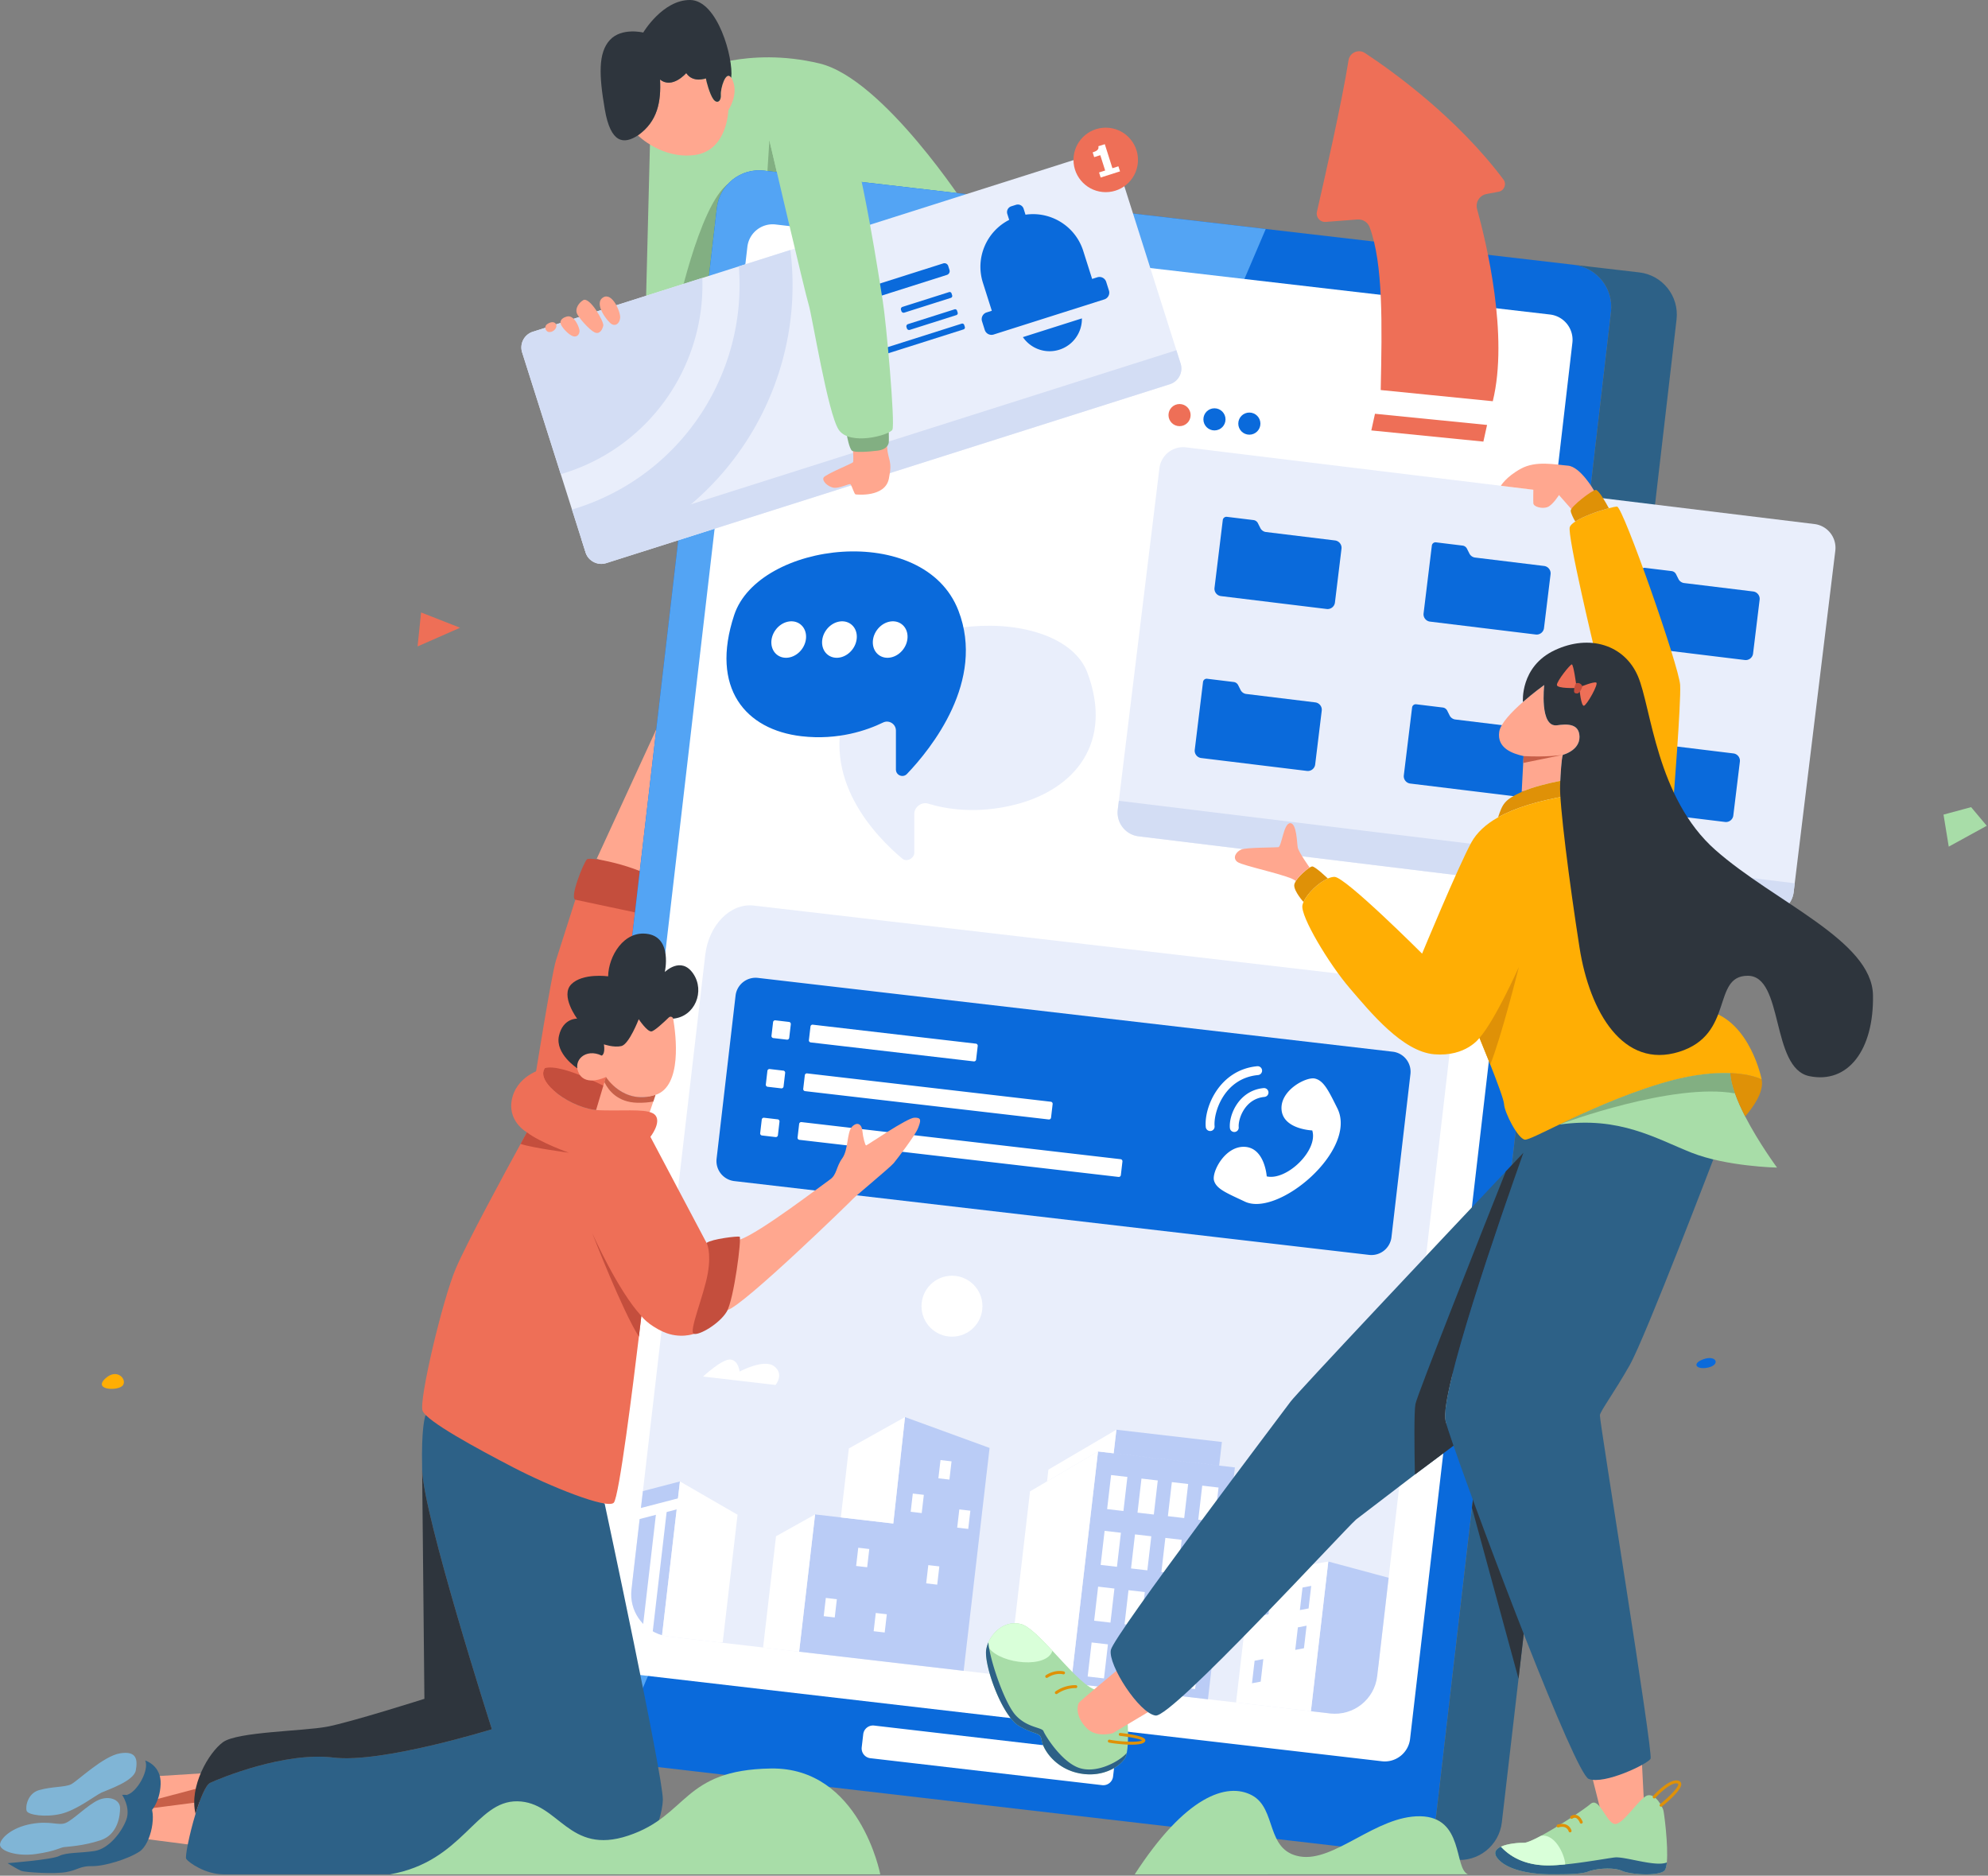 <svg xmlns="http://www.w3.org/2000/svg" xmlns:xlink="http://www.w3.org/1999/xlink" viewBox="0 0 1344 1268" fill-rule="evenodd" stroke-linejoin="round" stroke-miterlimit="2"><rect x="0" y="0" width="1344" height="1268" fill="#808080" stroke="none"/><style>.B{fill:#ffa78f}.C{fill-rule:nonzero}.D{fill:#0a6adb}.E{fill:#fff}.F{fill:#ee6f57}.G{fill:#a8dda8}.H{fill:#2d6187}.I{fill:#2e353d}.J{fill:#df9107}.K{fill:#c44e3d}.L{fill:#e9eefb}.M{fill:#82af82}.N{fill:#baccf6}.O{fill:#c75f48}.P{fill:#ffae04}</style><g class="C"><path d="m403.42 580.541 47.71-103.69 6.39 69.21-17.03 46.62-37.07-12.14z" class="B"/><path d="M361.1 732.531s11.75-73.92 14.77-83.32l13.1-40.99 15.79-6.05 30.57 4.37-8.65 91.05-12.52 38.53-17.46 10.53-35.6-14.12z" class="F"/><path d="M388.98 608.221c-4.03-1.34 5.36-24.53 7.72-27.21 2.36-2.69 43.35 6.72 49.4 16.46s-8.06 21.17-8.06 21.17l-49.06-10.42z" class="K"/><path d="m653.8 140.651-88.63 38.67-128.68 33.6 2.92-115.22 39.41-52.77s4.73-1.84 13.03-3.51l2.79-.54c13.48-2.4 34.58-3.94 59.44 2.03 43.34 10.42 99.72 97.74 99.72 97.74z" class="G"/><path d="m520.15 94.871-1.74 27.39h8.16l-6.42-27.39zm-27.9 29.36c-20.01 14.86-35.66 91-35.66 91l56.35-27.33-20.69-63.67z" class="M"/><path d="M1089.12 210.831 971 1226.801c-1.83 15.77-16.09 27.06-31.86 25.23l-547.37-63.64c-15.77-1.83-27.06-16.1-25.23-31.86l3.32-28.56 114.8-987.42c1.83-15.74 16.1-27.03 31.86-25.2l339.21 39.44 208.16 24.2c15.77 1.83 27.06 16.09 25.23 31.84z" class="D"/><path d="m855.73 154.791-442.05 1035.34-43.82-62.16 114.8-987.42c1.83-15.74 16.1-27.03 31.86-25.2l339.21 39.44z" fill="#53a4f4"/><path d="m1133.44 215.981-90.41 777.63-16.42 141.24-11.29 97.11c-1.83 15.76-16.1 27.05-31.86 25.22l-44.32-5.15c15.77 1.83 30.03-9.46 31.86-25.23l24.13-207.51 3.57-30.74 90.42-777.72c1.83-15.75-9.46-30.01-25.23-31.84l44.32 5.15c15.77 1.83 27.06 16.09 25.23 31.84z" class="H"/><path d="m1043.03 993.611-16.42 141.24-31.48-115.56 3.57-30.74 44.33 5.06z" class="I"/><path d="m1047.91 212.621-523.55-60.87c-9.45-1.1-17.99 5.67-19.09 15.11l-109.73 943.81c-1.1 9.45 5.67 17.99 15.11 19.09l523.55 60.87c9.45 1.1 17.99-5.67 19.09-15.11l109.73-943.81a17.21 17.21 0 0 0-15.11-19.09z" class="E"/><path d="m980.93 704.181-48.91 420.71c-2.36 20.28-17.05 35.24-32.81 33.4l-447.07-51.98c-1.56-.18-3.08-.53-4.53-1.02-13.25-4.39-21.86-20.74-19.74-39.02l48.91-420.71c2.36-20.28 17.05-35.22 32.81-33.38l447.07 51.98c15.76 1.84 26.63 19.74 24.27 40.02z" class="L"/></g><g class="N"><path d="m754.732 966.506 71.339 8.295-1.854 15.942-71.339-8.295zm-30.627 171.477 18.226-156.743L834.866 992l-18.226 156.743z"/><path d="m611.83 957.961 57.18 20.86-17.52 150.68-111.23-12.93 10.79-92.8 52.86 6.15 7.92-71.96zm-152.16 43.52-12.08 103.94c-13.32-3.77-22.33-16.74-20.68-30.94l7.73-66.48 25.03-6.52z" class="C"/></g><path d="m745.12 1206.781-156.71-18.22c-3.65-.42-6.26-3.73-5.84-7.38l1.03-8.84c.42-3.65 3.73-6.26 7.38-5.84l156.71 18.22c3.65.42 6.26 3.73 5.84 7.38l-1.03 8.84a6.662 6.662 0 0 1-7.38 5.84z" class="C E"/><path d="m941.55 710.961-429.14-49.89a13.65 13.65 0 0 0-15.13 11.98l-12.82 110.25a13.65 13.65 0 0 0 11.98 15.13l429.14 49.89a13.65 13.65 0 0 0 15.13-11.98l12.82-110.25c.87-7.49-4.49-14.26-11.98-15.13z" class="C D"/><g class="E"><path d="M841.64 812.321c-12.36-5.83-19.28-8.52-20.9-14.26s7.41-23.56 20.88-22.78c13.47.79 14.76 19.96 14.76 19.96 13.48 3.11 34.99-17.65 30.77-31.06 0 0-19.57-.72-20.74-13.92-1.18-13.2 16.71-22.55 22.6-21.13 5.9 1.43 9.1 8.01 15.12 20.1 13.98 28.11-39.96 73.73-62.49 63.09zm-7.19-47.08a2.99 2.99 0 0 1-2.98-2.73c-.79-8.84 6.15-25.4 22.82-26.95a3.01 3.01 0 0 1 3.26 2.71 2.996 2.996 0 0 1-2.71 3.26c-13.4 1.25-17.88 15.13-17.4 20.44a3.004 3.004 0 0 1-2.72 3.26c-.09 0-.18.01-.27.01zm-16.31-.65a2.99 2.99 0 0 1-2.98-2.73c-1.21-13.47 9.39-38.71 34.81-41.08a3.01 3.01 0 0 1 3.26 2.71 2.996 2.996 0 0 1-2.71 3.26c-22.95 2.13-30.22 25.28-29.39 34.57a3.004 3.004 0 0 1-2.72 3.26c-.09 0-.18.01-.27.01zm-286.15-61.77-9.18-1.07a1.41 1.41 0 0 1-1.24-1.57l1.07-9.18a1.41 1.41 0 0 1 1.57-1.24l9.18 1.07a1.41 1.41 0 0 1 1.24 1.57l-1.07 9.18c-.09.77-.79 1.33-1.57 1.24zm126.36 14.69-110.25-12.82a1.41 1.41 0 0 1-1.24-1.57l1.07-9.18a1.41 1.41 0 0 1 1.57-1.24l110.25 12.82a1.41 1.41 0 0 1 1.24 1.57l-1.07 9.18c-.09.77-.79 1.33-1.57 1.24zm-130.19 18.23-9.18-1.07a1.41 1.41 0 0 1-1.24-1.57l1.07-9.18a1.41 1.41 0 0 1 1.57-1.24l9.18 1.07a1.41 1.41 0 0 1 1.24 1.57l-1.07 9.18a1.41 1.41 0 0 1-1.57 1.24zM709 756.771l-164.73-19.15a1.41 1.41 0 0 1-1.24-1.57l1.07-9.18a1.41 1.41 0 0 1 1.57-1.24l164.73 19.15a1.41 1.41 0 0 1 1.24 1.57l-1.07 9.18c-.09.77-.79 1.33-1.57 1.24zm-184.66 11.9-9.18-1.07a1.41 1.41 0 0 1-1.24-1.57l1.07-9.18a1.41 1.41 0 0 1 1.57-1.24l9.18 1.07a1.41 1.41 0 0 1 1.24 1.57l-1.07 9.18c-.09.77-.8 1.33-1.57 1.24zm231.85 26.95-215.75-25.08a1.41 1.41 0 0 1-1.24-1.57l1.07-9.18a1.41 1.41 0 0 1 1.57-1.24l215.75 25.08a1.41 1.41 0 0 1 1.24 1.57l-1.07 9.18c-.09.77-.79 1.33-1.57 1.24z" class="C"/><use xlink:href="#B"/><use xlink:href="#B" x="20.54" y="2.39"/><use xlink:href="#B" x="41.079" y="4.78"/><use xlink:href="#B" x="61.619" y="7.171"/><use xlink:href="#B" x="-4.381" y="37.729"/><use xlink:href="#B" x="16.158" y="40.12"/><use xlink:href="#B" x="36.69" y="42.5"/><use xlink:href="#B" x="57.229" y="44.89"/><use xlink:href="#B" x="-8.771" y="75.448"/><use xlink:href="#B" x="11.769" y="77.838"/><use xlink:href="#B" x="32.308" y="80.23"/><use xlink:href="#B" x="52.838" y="82.619"/><use xlink:href="#B" x="-13.153" y="113.178"/><use xlink:href="#B" x="7.379" y="115.558"/><use xlink:href="#B" x="27.918" y="117.949"/><use xlink:href="#B" x="48.457" y="120.339"/><g class="C"><path d="m742.32 981.201-18.23 156.75-42.26-4.92 14.52-124.85 11.52-6.76 34.45-20.22z"/><path d="m754.76 966.491-1.85 15.95-10.59-1.24-34.45 20.22.92-7.95 45.97-26.98zm-142.93-8.53-37.95 21.19-5.43 46.65 35.46 4.12 7.92-71.96zm-60.78 65.81-26.41 14.75-8.75 75.22 24.37 2.83 10.79-92.8z"/></g><use xlink:href="#C"/><use xlink:href="#C" x="-8.251" y="71.02"/><use xlink:href="#C" x="-55.611" y="59.269"/><use xlink:href="#C" x="-43.761" y="103.369"/><use xlink:href="#C" x="-77.531" y="93.198"/><use xlink:href="#C" x="12.72" y="33.36"/><use xlink:href="#C" x="-18.73" y="22.64"/><path d="m498.63 1023.981-10.02 86.2-1.5.21-34.97-4.07c-1.56-.18-3.08-.49-4.55-.91l12.08-103.94 38.96 22.51z" class="C"/><path d="m429.302 1020.466 31.541-8.206 1.763 6.775-31.541 8.206z"/><path d="m434.146 1103.772 9.875-84.927 6.953.808-9.875 84.927z"/></g><g class="C"><path d="m938.8 1066.601-7.73 66.48c-1.83 15.76-16.1 27.05-31.86 25.22l-12.96-1.51 11.76-101.18 40.79 10.99z" class="N"/><path d="m898.01 1055.611-52.33 9.04-10.03 86.26 50.6 5.89 11.76-101.19z" class="E"/><path d="m881.55 1114.231-5.89 1.13 1.78-15.24 5.88-1.13-1.77 15.24zm-29.25 22.57-5.88 1.12 1.77-15.24 5.88-1.12-1.77 15.24zm32.38-49.48-5.89 1.12 1.78-15.24 5.88-1.12-1.77 15.24zm-27.08 3.92-5.88 1.12 1.77-15.24 5.88-1.12-1.77 15.24z" class="N"/><path d="m866 979.421 72.31 8.41s3.57-10.92-4.31-13.81-23.91 4.94-28.65 3.32 4.24-8.46-1.07-10.72-19.22 7.13-26.27 5.57-2.06-4.92-5.95-5.37-16.33 11.41-16.33 11.41l10.27 1.19zm-381.6-47.81 39.89 4.64s6.09-7.18-.84-12.59-23.42 3.52-23.42 3.52-.76-7.62-6.29-8.11-18.43 11.48-18.43 11.48l9.09 1.06z" class="E"/></g><circle cx="643.59" cy="883.001" r="20.6" class="E"/><g class="C"><path d="m140.51 1198.541-2.8 9.3-2.75 9.17-2.18 7.24-1.61.17-27.83 2.98-2.45-9.78-.53-2.1 5.38-14.79 34.77-2.19z" class="B"/><path d="m139.95 1207.251-4.99 9.76-3.79 7.41-27.83 2.98-2.45-9.78 36.82-9.78 2.24-.59z" class="O"/><path d="m138.75 1217.691-39.05 5.04-5.3 19.91 39.06 5.04 5.29-29.99z" class="B"/><path d="M26.45 1210.131c-7.9 2.23-9.41 11.42-8.4 14.11s12.77 4.48 23.35 1.91c10.58-2.58 23.18-12.49 27.21-14.34s21.84-7.73 23.18-14.95.72-13.44-10.64-11.59-28.83 18.79-33.03 20.9c-4.2 2.12-12.77 1.44-21.67 3.96z" fill="#80b5d6"/><path d="M98.18 1190.141c2.86 6.72-5.71 21.48-12.26 23.17l15.62 11.6s6.55-5.91 7.06-18.75-10.42-16.02-10.42-16.02zm349.94 26.55c-.35 15.12-14.68 50.33-33.94 50.36l-262.79.03c-12.78 0-23.8-8.06-25.49-10.42-.95-1.34 2.14-16.85 6.3-30.5v-.01c3.1-10.24 6.8-19.45 9.83-20.89 7.06-3.36 50.73-21.16 83.33-17.13 32.58 4.03 107.18-19.15 107.18-19.15s-46.37-144.66-47.15-175.51v-.05l-.1-10.57c.12-21.64 2.5-26.31 2.5-26.31l120.98 59.85c-.01 0 39.68 185.18 39.35 200.3z" class="H"/><path d="M332.54 1168.981s-74.6 23.18-107.18 19.15c-32.6-4.03-76.27 13.77-83.33 17.13-3.03 1.44-6.72 10.65-9.83 20.89-4.47-18.4 8.82-41.38 18.57-48.44 9.74-7.06 54.09-7.39 70.22-10.42 16.12-3.03 65.93-18.87 65.93-18.87l-1.53-154.95c.78 30.85 47.15 175.51 47.15 175.51z" class="I"/><path d="M500.28 837.951c13.43-4.54 56.02-37.29 60.81-40.57s4.03-8.44 8.32-14.36c4.28-5.92 3.02-17.77 6.68-21.42s6.55-1.39 6.93 2.9 1.89 9.83 2.52 9.83 27.72-18.65 32.63-18.77 4.49 1.89 2.48 7.06c-2.02 5.17-14.2 20.92-16.46 23.69-2.27 2.77-26.46 22.8-27.34 23.94-.88 1.13-73.74 72.05-84.94 75.34-11.21 3.26 8.37-47.64 8.37-47.64z" class="B"/><path d="m413.16 736.651-4.44 13.96-3.62-.1c-18.3-.67-43.51-18.8-36.78-28.39 11.59-3.61 44.84 14.53 44.84 14.53z" class="K"/><path d="M455.08 688.621c14.7-1.28 21.75-18.58 13.52-30.51s-19.15-1.01-19.15-1.01 5.21-22.85-11.26-25.7-26.88 15.22-27.05 28.61c0 0-17.14-2.4-24.86 5.32-7.73 7.73 3.9 23.29 3.9 23.29s-9.62-.44-12.3 11.66c-2.69 12.1 12.3 21.84 12.3 21.84l36.75-5.71 18.82-13.61 9.33-14.18z" class="I"/><path d="m443.15 740.171-1.47 4.46c-2.22 6.61-6.26 18.23-7.35 18.23-1.51 0-31.75-11.09-31.75-11.09l6.03-20.24 1.03-3.45s11.84 19.15 33.51 12.09z" class="B"/><path d="m483.73 851.651-14.62 50.06s-9.58 3.52-20.41-1.26c-10.83-4.79-15.12-10.84-15.12-10.84l-1.66 14c-3.86 32.13-13.39 108.66-16.99 112.26-4.53 4.53-43.34-11.09-68.03-23.94-24.7-12.85-58.72-31.25-61.24-38.3-2.51-7.06 13.36-74.58 22.44-96 7.21-17.04 33.42-65.32 43.84-84.32l4.28-7.82.01-.01s-14.12-7.79-9.83-23.72c4.28-15.92 21.92-19.62 21.92-19.62-6.72 9.58 18.48 27.72 36.78 28.39l3.62.1c16.74.32 30.76-1.28 34.44 3.43 3.94 5.05-3.45 14.45-3.45 14.45l37.97 71.74c1.17.64 6.05 11.4 6.05 11.4z" class="F"/><path d="M384.56 779.241s-24.56-3.22-32.62-5.95l4.28-7.82.01-.01c8.89 6.89 28.33 13.78 28.33 13.78zm49.02 110.36-1.66 14c-11.44-18.06-30.96-68.51-31.5-69.91.52 1.17 17.37 38.88 33.16 55.91zm44.09-49.38c3.7-2.69 20.83-4.71 22.35-4.2 1.51.5-3.86 42.67-8.74 50.73s-18.31 15.97-22.17 14.96 6.89-26.26 9.41-41-.85-20.49-.85-20.49z" class="K"/><path d="M443.16 740.171c-21.68 7.06-33.51-12.09-33.51-12.09s-13.36 6.56-18.15-2.27c-4.79-8.82 4.37-17.5 15.29-12.2 0 0 2.51-.73 1.51-7.62 0 0 6.56 2.34 11.76 1.17 5.22-1.17 11.76-18.15 11.76-18.15s5.72 8.58 8.58 8.24c2.02-.24 8.28-6.07 11.75-9.43 1.02-.99 2.74-.45 2.98.95 1.85 10.93 6.23 45.48-11.97 51.4z" class="B"/><path d="m443.15 740.171-1.47 4.46c-2.98.61-6.57.95-10.89.84-13.14-.34-19.38-8.22-22.18-13.94l1.03-3.45s11.84 19.15 33.51 12.09z" class="O"/><path d="M5.12 1259.521s30.07-2.35 34.94-4.87 14.11-1.85 23.85-3.36 18.48-12.94 21.5-21.17-2.86-16.8-2.86-16.8 12.43-.5 18.14 5.71c5.71 6.22 1.51 27.38-6.3 32.59s-24.11 10.08-32.17 9.91-9.41 2.56-17.47 4.03c-8.07 1.47-28.05.13-30.41-.84-2.34-.96-9.22-5.2-9.22-5.2z" class="H"/><path d="M.01 1246.781c-.4 4.4 11.21 8.44 24.32 6.55s16.13-4.28 18.9-4.66 13.1-.76 24.82-4.66c11.72-3.91 13.23-16.76 13.1-22.05s-7.18-8.32-14.49-5.17-17.39 13.73-22.43 15.62-10.33-1.76-23.31.63c-12.97 2.4-20.53 9.58-20.91 13.74z" fill="#80b5d6"/><path d="M492.4 74.491s-.54 27.33-22.73 30.3c-22.18 2.97-38.42-13.26-38.42-13.26 13.55-9.54 15.72-23.15 14.98-37.78 8.3 6.67 17.71-4.34 17.71-4.34 4.55 6.86 13.3 3.61 13.3 3.61.18 1.63 2.53 10.65 5.05 14.08 2.53 3.43 5.42 1.26 5.05-3.07-.33-3.97 3.29-16.91 7.03-11.48v.01c.35.48.68 1.12 1.01 1.91 4.04 9.73-2.98 20.02-2.98 20.02z" class="B"/><path d="M494.36 52.551c-3.73-5.43-7.36 7.51-7.03 11.48.37 4.33-2.52 6.5-5.05 3.07-2.52-3.43-4.87-12.45-5.05-14.08 0 0-8.75 3.25-13.3-3.61 0 0-9.42 11.01-17.71 4.34.75 14.63-1.42 28.24-14.98 37.78-9.56 6.22-18.41 5.5-22.36-17.59-3.97-23.08-4.52-38.24 3.42-46.89 7.94-8.66 22.56-5.05 22.56-5.05s13.17-22.18 31.74-22c18.58.18 29.36 39.45 27.76 52.55z" class="I"/><path d="m755.26 110.571 42.9 135.17c1.87 5.88-1.39 12.13-7.25 13.99l-381.03 120.94c-3.97 1.26-8.12.19-10.97-2.46-1.36-1.26-2.42-2.9-3.03-4.79l-42.89-135.17a11.15 11.15 0 0 1 7.25-13.99l381.03-120.94c5.86-1.86 12.12 1.39 13.99 7.25z" class="L"/><path d="M731.43 215.231c.15 9.39-5.82 18.18-15.25 21.17-9.41 2.99-19.36-.74-24.65-8.5l39.9-12.67zm16.42-24.68 1.85 5.84c.8 2.52-.59 5.2-3.11 6l-74.84 23.75c-2.52.8-5.2-.59-6-3.11l-1.85-5.84c-.8-2.51.59-5.19 3.11-5.99l3.51-1.11-6.02-18.97c-5.35-16.85 2.51-34.73 17.77-42.48l-1.27-4.01a4.11 4.11 0 0 1 2.67-5.16l3.2-1.02a4.11 4.11 0 0 1 5.16 2.67l1.27 4.01c16.94-2.48 33.67 7.61 39.02 24.46l6.02 18.97 3.51-1.11c2.52-.8 5.2.59 6 3.1z" class="D"/><g fill="#d3ddf4"><path d="m795.31 236.751 2.85 8.99c1.87 5.88-1.39 12.13-7.25 13.99l-381.03 120.94a11.14 11.14 0 0 1-13.99-7.25l-2.85-8.99 402.27-127.68z"/><path d="M499.47 180.061c5.84 71.84-38.27 140.8-109.91 163.53l-2.86.88 9.19 28.95c.6 1.89 1.66 3.52 3.03 4.79.5-.14.99-.3 1.49-.46 90.56-28.74 145.27-117.73 133.93-208.76l-34.87 11.07zm-24.67 7.84c2.16 58.32-34.49 113.27-92.82 131.78l-2.87.86-26.12-82.29a11.15 11.15 0 0 1 7.25-13.99l114.56-36.36z"/></g><path d="m637.69 178.061-84.08 26.69a2.672 2.672 0 0 0-1.74 3.36l.85 2.68a2.672 2.672 0 0 0 3.36 1.74l84.08-26.69a2.672 2.672 0 0 0 1.74-3.36l-.85-2.68a2.672 2.672 0 0 0-3.36-1.74zm3.92 19.4-31.47 9.99c-.83.26-1.3 1.16-1.03 1.99l.28.87c.26.83 1.16 1.3 1.99 1.03l31.47-9.99c.7-.22 1.09-.98.87-1.68l-.43-1.34c-.22-.71-.97-1.1-1.68-.87zm3.71 11.66-31.47 9.99c-.83.26-1.3 1.16-1.03 1.99l.28.87c.26.83 1.16 1.3 1.99 1.03l31.47-9.99c.7-.22 1.09-.98.87-1.68l-.43-1.34a1.35 1.35 0 0 0-1.68-.87zm4.85 9.67-51.34 16.29c-.7.22-1.09.98-.87 1.68l.43 1.34c.22.7.98 1.09 1.68.87l51.34-16.29c.7-.22 1.09-.98.87-1.68l-.43-1.34a1.35 1.35 0 0 0-1.68-.87z" class="D"/></g><circle cx="747.54" cy="108.101" r="21.8" class="F"/><g class="C"><path d="m757.2 115.851-13.09 4.15-1.09-3.42 4.13-1.31-3.29-10.36-4.13 1.31-1.02-3.2c.63-.2 1.23-.43 1.78-.69.56-.26 1-.54 1.32-.85.39-.36.64-.76.76-1.18s.11-.9-.02-1.44l4.36-1.38 5.15 16.23 4.04-1.28 1.1 3.42z" class="E"/><path d="M576.71 305.011s.41 6.53 0 7.42c-.41.88-18.81 8.19-19.94 10.46s2.77 6.05 6.68 6.8c3.91.76 11.03-3.19 11.59-2.27 1.39 2.27 2.52 6.68 3.4 6.8s19.89 2.14 22.48-10.58c2.59-12.73-.55-11.82-1.25-21.91-.7-10.1-22.96 3.28-22.96 3.28z" class="B"/><path d="M572.63 294.811s1.52 8.29 3.29 9.81c1.76 1.51 11.59.76 17.64 0s7.18-4.28 7.31-5.67 0-6.6 0-6.6l-25.58-.96-2.66 3.42z" class="M"/><path d="M554.08 64.141c7.7 2.02 13.95 7.66 16.78 15.1 12.24 32.22 23.85 111.71 25.89 123.93 2.35 14.11 8.56 83.63 6.55 87.33-2.02 3.7-28.89 11.09-36.29 0-7.39-11.09-17.97-77.25-20.32-84.64s-26.54-110.99-26.54-110.99c3.57-19.81 9.06-37.25 33.93-30.73z" class="G"/><path d="M407.77 201.051c6.24-3.75 11.88 10.1 11.49 13.79-.4 3.69-2.79 5.73-5.53 4.39s-12.77-14.08-5.96-18.18zm-13.51 1.87c4.35-2.63 14.18 14.54 13.6 17.21-.59 2.67-2.47 6.2-5.94 4.53s-11.08-10.13-12.04-13.17c-.95-3.05 1.34-6.73 4.38-8.57zm-11.08 11.06c5.12-1.39 8.56 7.53 8.61 9.63s-1.47 4.64-4.48 3.65-8.16-6.47-8.4-8.97 2.47-3.82 4.27-4.31zm-13.15 5.05c3.54-2.35 5.75-.96 6.11.79.36 1.74-1.57 4.48-4.42 4.66s-4.35-3.68-1.69-5.45z" class="B"/><path d="m1240.77 372.291-28.16 230.81c-1.08 8.88-9.16 15.19-18.03 14.11l-424.8-51.84a16.18 16.18 0 0 1-14.11-18.03l28.16-230.81a16.18 16.18 0 0 1 18.03-14.11l424.8 51.84a16.18 16.18 0 0 1 14.11 18.03z" class="L"/><g class="D"><use xlink:href="#D"/><path d="m1048.27 388.181-4.44 36.4c-.33 2.74-2.83 4.69-5.57 4.36l-71.48-8.72a5.003 5.003 0 0 1-4.36-5.57l5.59-45.84a2.497 2.497 0 0 1 2.78-2.18l17.97 2.19a3.88 3.88 0 0 1 2.99 2.1l1.64 3.27a4.98 4.98 0 0 0 3.86 2.72l46.65 5.69a5.02 5.02 0 0 1 4.37 5.58z"/><use xlink:href="#D" x="282.68" y="34.49"/><path d="m893.57 480.401-4.44 36.4c-.33 2.74-2.83 4.69-5.57 4.36l-71.48-8.72a5.003 5.003 0 0 1-4.36-5.57l5.59-45.84a2.497 2.497 0 0 1 2.78-2.18l17.97 2.19a3.88 3.88 0 0 1 2.99 2.1l1.64 3.27a4.98 4.98 0 0 0 3.86 2.72l46.65 5.69c2.76.35 4.71 2.84 4.37 5.58zm141.34 17.25-4.44 36.4c-.33 2.74-2.83 4.69-5.57 4.36l-71.48-8.72a5.003 5.003 0 0 1-4.36-5.57l5.59-45.84a2.497 2.497 0 0 1 2.78-2.18l17.97 2.19a3.88 3.88 0 0 1 2.99 2.1l1.64 3.27a4.98 4.98 0 0 0 3.86 2.72l46.65 5.69c2.75.34 4.71 2.84 4.37 5.58zm141.34 17.25-4.44 36.4c-.33 2.74-2.83 4.69-5.57 4.36l-71.48-8.72a5.003 5.003 0 0 1-4.36-5.57l5.59-45.84a2.497 2.497 0 0 1 2.78-2.18l17.97 2.19a3.88 3.88 0 0 1 2.99 2.1l1.64 3.27a4.98 4.98 0 0 0 3.86 2.72l46.65 5.69c2.75.34 4.71 2.83 4.37 5.58z"/></g><path d="m1213.34 597.101-.73 6c-1.08 8.88-9.16 15.19-18.03 14.11l-424.8-51.84a16.18 16.18 0 0 1-14.11-18.03l.73-6 456.94 55.76z" fill="#d3ddf4"/></g><circle cx="797.45" cy="280.611" r="7.48" class="F"/><g class="D"><circle cx="821.04" cy="283.491" r="7.48"/><circle cx="844.63" cy="286.371" r="7.48"/></g><g class="C"><path d="M933.44 263.671c.93-44.48 1.72-85.37-7.5-110.12-1.26-3.37-4.65-5.46-8.24-5.18l-21.5 1.65c-3.77.29-6.74-3.16-5.89-6.84 4.6-19.95 17.12-75.05 21.36-102.4.81-5.21 6.73-7.84 11.13-4.94 19.08 12.59 62.19 43.6 93.61 85.51 2.32 3.09.55 7.56-3.25 8.27l-8.19 1.53c-4.71.88-7.65 5.6-6.37 10.22 6.28 22.68 21.48 85.62 10.6 129.86l-75.76-7.56zm-6.35 27.3 75.76 7.56 2.49-11.26-75.77-7.56-2.48 11.26z" class="F"/><path d="M618.12 550.031v26.33c0 3.91-5.1 6.57-7.99 4.17-17.65-14.7-56.91-54.52-37.27-104.97 24.97-64.13 144.74-67.76 162.3-20.76s-8.19 78.81-48.77 89.11c-26.57 6.74-47.62 2.83-58.99-.67-4.29-1.34-9.28 2.32-9.28 6.79z" class="L"/><path d="M263.65 1267.081h331.47s-13.86-72.49-73.94-71.56-55.65 31.77-96.37 45.37-46.76-22.69-74.99-23.19c-28.21-.51-36.78 40.81-86.17 49.38zm503.49 0c34.26-52.91 62.32-62.49 79.28-53.42s8.98 37.29 32.37 41.33c23.4 4.03 51.62-27.65 81.35-27.18s22.68 35.17 32.25 39.24l-225.25.03z" class="G"/><path d="m282.3 437.001 2.37-22.98 26.36 10.34-28.73 12.64z" class="F"/><path d="M71.14 931.941c7.66-7.21 14.62.05 12.1 4.31-2.53 4.26-20.67 3.75-12.1-4.31z" class="P"/><path d="M1151.66 918.841c8.57-3.02 11.59 3.53 3.53 5.54s-12.1-2.52-3.53-5.54z" class="D"/><path d="m1313.93 550.681 3.53 21.67 25.7-14.11-10.58-12.6-18.65 5.04z" class="G"/><path d="m1076.87 1203.191 4.67 18.48 6.62 14.67 18.31-2.85 4.76-18.29-1.23-24.22-33.13 12.21z" class="B"/><path d="M761.76 1184.961v.01c-.22 1.11-.5 2.07-.85 2.82-2.52 5.37-14.28 14.1-30.74 11.08-16.46-3.01-24.87-15.96-25.87-22.17-1-6.22-3.53-3.19-15.29-9.92-11.76-6.72-24.35-42.17-22.18-52.24.31-1.46.79-2.89 1.4-4.29.01-.04.04-.09.05-.13 3.67-8.23 12.2-14.79 22.06-12.22 5.15 1.34 12.94 9.25 21.15 18.04 10.27 11 21.15 23.4 28.24 26.08l22.68 23.58c.01.02.76 12.47-.65 19.36z" class="G"/><path d="M761.76 1184.981c-.22 1.11-.5 2.07-.85 2.82-2.52 5.37-14.28 14.1-30.74 11.08-16.46-3.01-24.87-15.96-25.87-22.17-1-6.22-3.53-3.19-15.29-9.92-11.76-6.72-24.35-42.17-22.18-52.24a22.01 22.01 0 0 1 1.46-4.42c.23 9.96 10.65 41.23 18.55 49.61s17.64 7.88 18.64 10.57 12.17 20.89 24.2 24.86c12 3.99 27.4-4.62 32.08-10.19z" class="H"/><path d="M711.5 1115.961c-3.72 11.98-34.08 9.17-42.75-1.65l-.52-4.04c.01-.04.04-.09.05-.13 3.67-8.23 12.2-14.79 22.06-12.22 5.16 1.33 12.95 9.24 21.16 18.04z" fill="#d9ffd9"/><path d="M707.66 1134.281c-.33 0-.65-.16-.84-.46a.993.993 0 0 1 .3-1.38c6.35-4.11 11.92-2.58 12.16-2.52a1.01 1.01 0 0 1 .69 1.24c-.15.53-.71.83-1.24.69-.2-.05-4.96-1.32-10.52 2.27-.18.11-.37.16-.55.16zm6.51 10.96c-.31 0-.63-.15-.82-.43a.994.994 0 0 1 .24-1.39c6.68-4.69 13.5-4.23 13.79-4.21.55.04.96.52.92 1.07s-.5.97-1.07.92c-.07-.01-6.42-.41-12.49 3.85a.93.93 0 0 1-.57.19zm50.74 34.18c-6.06 0-13.17-.98-15.13-1.4a1.01 1.01 0 0 1-.77-1.19c.12-.54.64-.89 1.19-.77 5.05 1.08 18.83 2.21 21.86.43-1.66-1.02-8.66-2.34-14.79-3.02a1 1 0 0 1-.88-1.1c.06-.55.54-.93 1.1-.88 7.23.8 16.01 2.24 16.74 4.57.09.29.22 1.04-.57 1.74-1.38 1.22-4.85 1.62-8.75 1.62z" class="J"/><path d="m776.11 1157.431-23.8 14.23s-10.88 3.19-17.34-3.11c-8.49-8.29-6.48-16.04-5.64-17.39.84-1.34 27.21-23.18 27.21-23.18l19.57 29.45z" class="B"/><path d="M1126.87 1259.031v.01c-.28 2.85-.81 4.93-1.74 5.68-4.51 3.7-22.86 2.52-28.53 0-5.68-2.51-16.96-1.76-23.03.52-4.86 1.8-14.36 1.8-25.21 1.8-10.86 0-28.71-1.97-35.88-10.72-2.51-3.05-1.83-5.28.37-6.88.54-.4 1.16-.75 1.85-1.07 4.6-2.13 12.15-2.72 15.62-2.63 1.89.05 6.3-1.91 11.66-4.8 12.09-6.53 29.08-17.8 33.24-21.41 5.89-5.1 10.34 11.76 16.01 13.43 5.69 1.69 17.37-18.3 22.87-19.32 5.51-1 9.69 8 10.34 9.71.55 1.39 3.52 24.48 2.43 35.68z" class="G"/><path d="M1126.87 1259.051c-.28 2.85-.81 4.93-1.74 5.68-4.51 3.7-22.86 2.52-28.53 0-5.68-2.51-16.96-1.76-23.03.52-4.86 1.8-14.36 1.8-25.21 1.8-10.86 0-28.71-1.97-35.88-10.72-2.51-3.05-1.83-5.28.37-6.88.13-.1.27-.19.42-.3a12.73 12.73 0 0 1 1.43-.77c7.79 8.47 18.78 12.66 31.98 12.66 3.36 0 7.3-.26 11.45-.67 13.11-1.3 28.23-4.08 33.43-4.71 6.85-.84 27.66 6.59 35.28 3.39h.03z" class="H"/><path d="M1058.14 1260.371c-4.15.41-8.09.67-11.45.67-13.2 0-24.19-4.19-31.98-12.66 4.6-2.13 12.15-2.72 15.62-2.63 1.89.05 6.3-1.91 11.66-4.8 10.72-1.25 16.54 15.89 16.15 19.42z" fill="#d9ffd9"/><path d="M1061.45 1238.691a1.01 1.01 0 0 1-.97-.75c0-.01-.44-1.54-1.94-2.39-1.25-.71-2.91-.78-4.93-.22a.997.997 0 1 1-.54-1.92c2.58-.72 4.76-.57 6.5.43 2.23 1.28 2.82 3.52 2.85 3.61a.996.996 0 0 1-.72 1.22l-.25.02zm7.55-5.88c-.4 0-.78-.25-.93-.64-.29-.75-1.35-2.8-2.79-3.26-.68-.21-1.4-.06-2.2.47a1.001 1.001 0 1 1-1.11-1.67c1.32-.88 2.64-1.12 3.92-.71 2.66.85 3.99 4.3 4.05 4.45.2.52-.06 1.09-.58 1.29-.13.04-.25.07-.36.07zm54-11.44a1.02 1.02 0 0 1-.78-.37c-.35-.43-.28-1.06.15-1.41 6.17-4.97 12.61-11.57 12.25-13.55-.01-.07-.04-.21-.41-.33-4.03-1.34-12.29 6.56-15.13 9.72a.998.998 0 1 1-1.49-1.33c1.13-1.26 11.26-12.28 17.25-10.28.97.32 1.59.99 1.75 1.88.73 4.06-9.74 12.86-12.97 15.46-.18.13-.4.21-.62.21z" class="J"/><path d="M1077.65 331.581s-9.19-16.12-17.67-16.79-21.42-3.57-31.68 2.01-13.61 11.6-13.61 11.6l21.94 2.68s-.15 6.69 0 9.15c.15 2.45 6.31 4.02 9.81 2.45 3.5-1.56 7.52-8.03 7.52-8.03l8.33 9.47 13.18-7.24 2.18-5.3z" class="B"/><g class="H"><path d="m1035.71 768.961 2.56 1.47-1.37 1.44-1.19-2.91z"/><path d="M1115.88 1188.971c-2.02 3.53-31.24 17.63-41.83 13.6-9.26-3.53-72.03-169.17-91.39-225.29-2.78-8.07-4.68-13.88-5.37-16.61-4.52-17.65 37-137.4 52.62-181.39l5.8-16.17 108.89-23.06 15.63 38.69s-47.88 125.48-58.46 144.13c-10.59 18.65-19.66 30.74-20.16 33.77s36.28 228.8 34.27 232.33z"/></g><path d="M1201.39 789.311s-33.94-.67-57.79-10.07c-23.85-9.42-48.71-24.86-89.45-19.01 0 0 .02-.01.05-.02 17.1-8.24 41.84-19.75 68.73-27.84 17.32-5.23 31.14-6.95 41.67-7.04 1.83-.03 3.57.01 5.21.07.24 4.13 1.41 8.82 3.15 13.74 1.79 5.06 4.19 10.36 6.85 15.55 9.28 18.02 21.58 34.62 21.58 34.62z" class="G"/><path d="M1172.96 739.141c-42.21-7.46-116.55 20.24-118.76 21.07 17.1-8.24 41.84-19.75 68.73-27.84 17.32-5.23 31.14-6.95 41.67-7.04 1.83-.03 3.57.01 5.21.07.24 4.13 1.41 8.82 3.15 13.74z" class="M"/><path d="M1179.82 754.691c-5.24-10.23-9.52-20.92-10.01-29.29 13.94.59 20.74 4.04 21.14 4.26.01.01.03.01.03.01 1.88 8.86-6.76 20.02-11.16 25.02z" class="J"/><path d="M1067.83 498.021c.17 9.4-11.26 12.26-11.26 12.26-.87 2.15-1.48 12.57-1.74 17.59-8.14 1.57-19.06 4.25-26.08 7.46l1.03-19.57.25-4.64c-7.56-1.68-18.14-5.38-16.46-16.46.85-5.59 8.56-13.57 16.01-20.11 7.31-6.43 14.4-11.47 14.4-11.47s-3.37 28.88 8.73 27.21c5.86-.81 14.95-1.67 15.12 7.73z" class="B"/><path d="M1072.93 537.071c-5.22-.39-10.16.35-14 1.02-19.09 3.34-34.71 7.97-46.17 14.45 3.08-9.03 4.1-11.77 16-17.21 7.02-3.21 17.94-5.89 26.08-7.46 5.67-1.09 9.99-1.66 10.77-1.51 1.88.38 7.32 10.71 7.32 10.71z" class="J"/><path d="M1190.97 729.681s-.01 0-.03-.01c-.4-.22-7.2-3.68-21.13-4.27-1.64-.06-3.38-.1-5.21-.07-10.53.09-24.35 1.81-41.67 7.04-26.92 8.1-51.68 19.62-68.78 27.86h-.02c-12.67 6.1-21.14 10.4-23.17 10.19-4.8-.51-13.86-18.4-14.12-23.95-.13-2.97-4.92-15.68-9.32-26.81l-7.31-18.03s-9.06 12.85-30.52 11.09c-21.47-1.77-43.06-28.24-57.17-44.66-14.11-16.41-33.52-48.84-32-56.14.15-.69.39-1.41.71-2.17h.02c2.51-5.79 10.12-13.13 16.44-15.87 1.63-.71 3.16-1.11 4.5-1.11 7.31 0 59.22 51.9 59.22 51.9s24.44-58.96 33.26-75.08c3.7-6.76 9.81-12.38 18.09-17.05 11.46-6.48 27.08-11.12 46.17-14.46 3.84-.67 8.78-1.4 14-1.01 11.11.82 23.41 6.73 28.67 29.16 3.95 16.86 25.87 109.69 53.83 117.25 27.98 7.56 35.54 46.2 35.54 46.2z" class="P"/><path d="M1026.83 653.721c-.34 1.37-11.6 46.47-19.31 65.94l-7.31-18.03c10.55-11.92 26.13-46.83 26.62-47.91zm-129.14-59.84c-6.32 2.74-13.94 10.08-16.45 15.87h-.01s-6.39-7.15-6.26-11.31c.03-.8.41-1.76 1.04-2.78 2.06-3.39 6.7-7.52 9.38-9.18.73-.46 1.33-.73 1.67-.76 2.03-.14 10.63 8.16 10.63 8.16z" class="J"/><path d="M885.39 586.471c-2.68 1.66-7.32 5.8-9.38 9.18-2.68-3.64-35.82-10.2-39.46-12.97-3.66-2.77-.76-7.06 2.77-8.44 3.53-1.39 22.42-1.26 24.82-1.52 2.4-.24 3.53-16.13 8.06-16.25s4.53 13.36 5.16 16.51c.64 3.15 8.03 13.49 8.03 13.49z" class="B"/><path d="M977.29 960.671c.69 2.73 2.59 8.54 5.37 16.61l-26.12 19.53-39.73 30.38c-8.07 7.06-124.48 134.06-135.57 132.54-11.09-1.5-32.25-34.27-30.24-44.34 2.02-10.08 115.91-160.27 121.46-167.83 4.32-5.89 102.29-109.84 145.56-155.69l11.89-12.59c-15.62 43.99-57.14 163.74-52.62 181.39z" class="H"/><path d="m1131.17 542.711-52.75-101.81s-19.14-79.5-17.14-84.67c.45-1.17 1.79-2.41 3.68-3.66 5.6-3.66 16.06-7.28 22.72-9.02 2.6-.7 4.61-1.09 5.53-1.09 4.03 0 42 108.19 42.67 120.62.66 12.42-4.71 79.63-4.71 79.63z" class="P"/><path d="M1087.68 343.551c-6.66 1.74-17.12 5.36-22.72 9.02-1.33-2.37-3.08-5.8-3.08-7.42 0-2.63 14.44-13.95 16.99-13.95 1.93 0 6.63 8.31 8.81 12.35z" class="J"/><path d="m1056.5 510.291-26.72 5.47.25-4.64c15.62.84 25.52-.68 26.47-.83z" class="O"/><path d="M1223.22 727.491c-26.2-5.37-17.13-67.86-41.65-67.86-24.54 0-8.75 39.64-46.37 51.4-37.63 11.76-60.48-26.54-67.37-70.55s-13.78-98.14-13.1-109.87c.03-.39.04-.77.05-1.16 0-.15.01-.32.01-.48v-.08c.21-4.47.84-16.31 1.78-18.61 0 0 11.42-2.86 11.26-12.26-.17-9.4-9.26-8.54-15.12-7.73-12.09 1.67-8.73-27.21-8.73-27.21s-7.08 5.05-14.4 11.48c0 0-2.06-23.9 21.46-34.99s47.2-3.64 56.27 17.5c9.08 21.13 12.44 82.29 52.42 117.56 39.98 35.28 105.83 61.15 106.51 98.1.67 36.96-16.81 60.14-43.02 54.76z" class="I"/><path d="M1065.65 463.081s-1.85-13.94-3.02-13.94-10.25 11.42-10.08 13.94 13.1 2.02 13.1 2.02v-2.02zm3.44 1s7.98-3.28 10-2.69-6.47 15.62-8.32 15.71c-1.85.08-2.94-10.67-2.94-11.09 0-.41 1.26-1.93 1.26-1.93z" class="F"/><path d="M1065.65 461.901c2.21-.8 3.88 1.12 4.04 1.95s-1.77 4.94-3.37 4.94-2.1-.42-2.18-1.51c-.09-1.1.58-5.04 1.51-5.38z" class="K"/><path d="M977.29 960.671c.69 2.73 2.59 8.54 5.37 16.61l-26.12 19.53c-.33-17.51-.61-42.72.39-47.73 1.29-6.49 45.9-118.99 61.09-157.21l11.89-12.59c-15.62 43.99-57.14 163.74-52.62 181.39z" class="I"/><path d="M605.69 493.881v26.33c0 3.91 4.76 5.83 7.46 3 16.49-17.27 53.16-62.83 34.81-110.41-23.32-60.49-135.19-46.64-151.59 2.92s7.65 77.62 45.55 81.99c24.82 2.86 44.48-4.12 55.09-9.28 4.02-1.95 8.68.99 8.68 5.45z" class="D"/></g><g class="E"><ellipse cx="815.01" cy="766.71" rx="12.98" ry="11.02" transform="rotate(-53.724 344.033 877.708)"/><ellipse cx="849.31" cy="766.71" rx="12.98" ry="11.02" transform="rotate(-53.724 378.333 877.708)"/><ellipse cx="883.61" cy="766.71" rx="12.98" ry="11.02" transform="rotate(-53.724 412.632 877.706)"/></g><defs><path id="B" d="m751.16 997.145 11.026 1.282-2.677 23.025-11.026-1.282z"/><path id="C" d="m635.837 987.023 7.46.867-1.433 12.327-7.46-.867z"/><path id="D" d="m906.93 370.931-4.44 36.4c-.33 2.74-2.83 4.69-5.57 4.36l-71.48-8.72a5.003 5.003 0 0 1-4.36-5.57l5.59-45.84a2.497 2.497 0 0 1 2.78-2.18l17.97 2.19a3.88 3.88 0 0 1 2.99 2.1l1.64 3.27a4.98 4.98 0 0 0 3.86 2.72l46.65 5.69c2.75.35 4.7 2.84 4.37 5.58z"/></defs></svg>